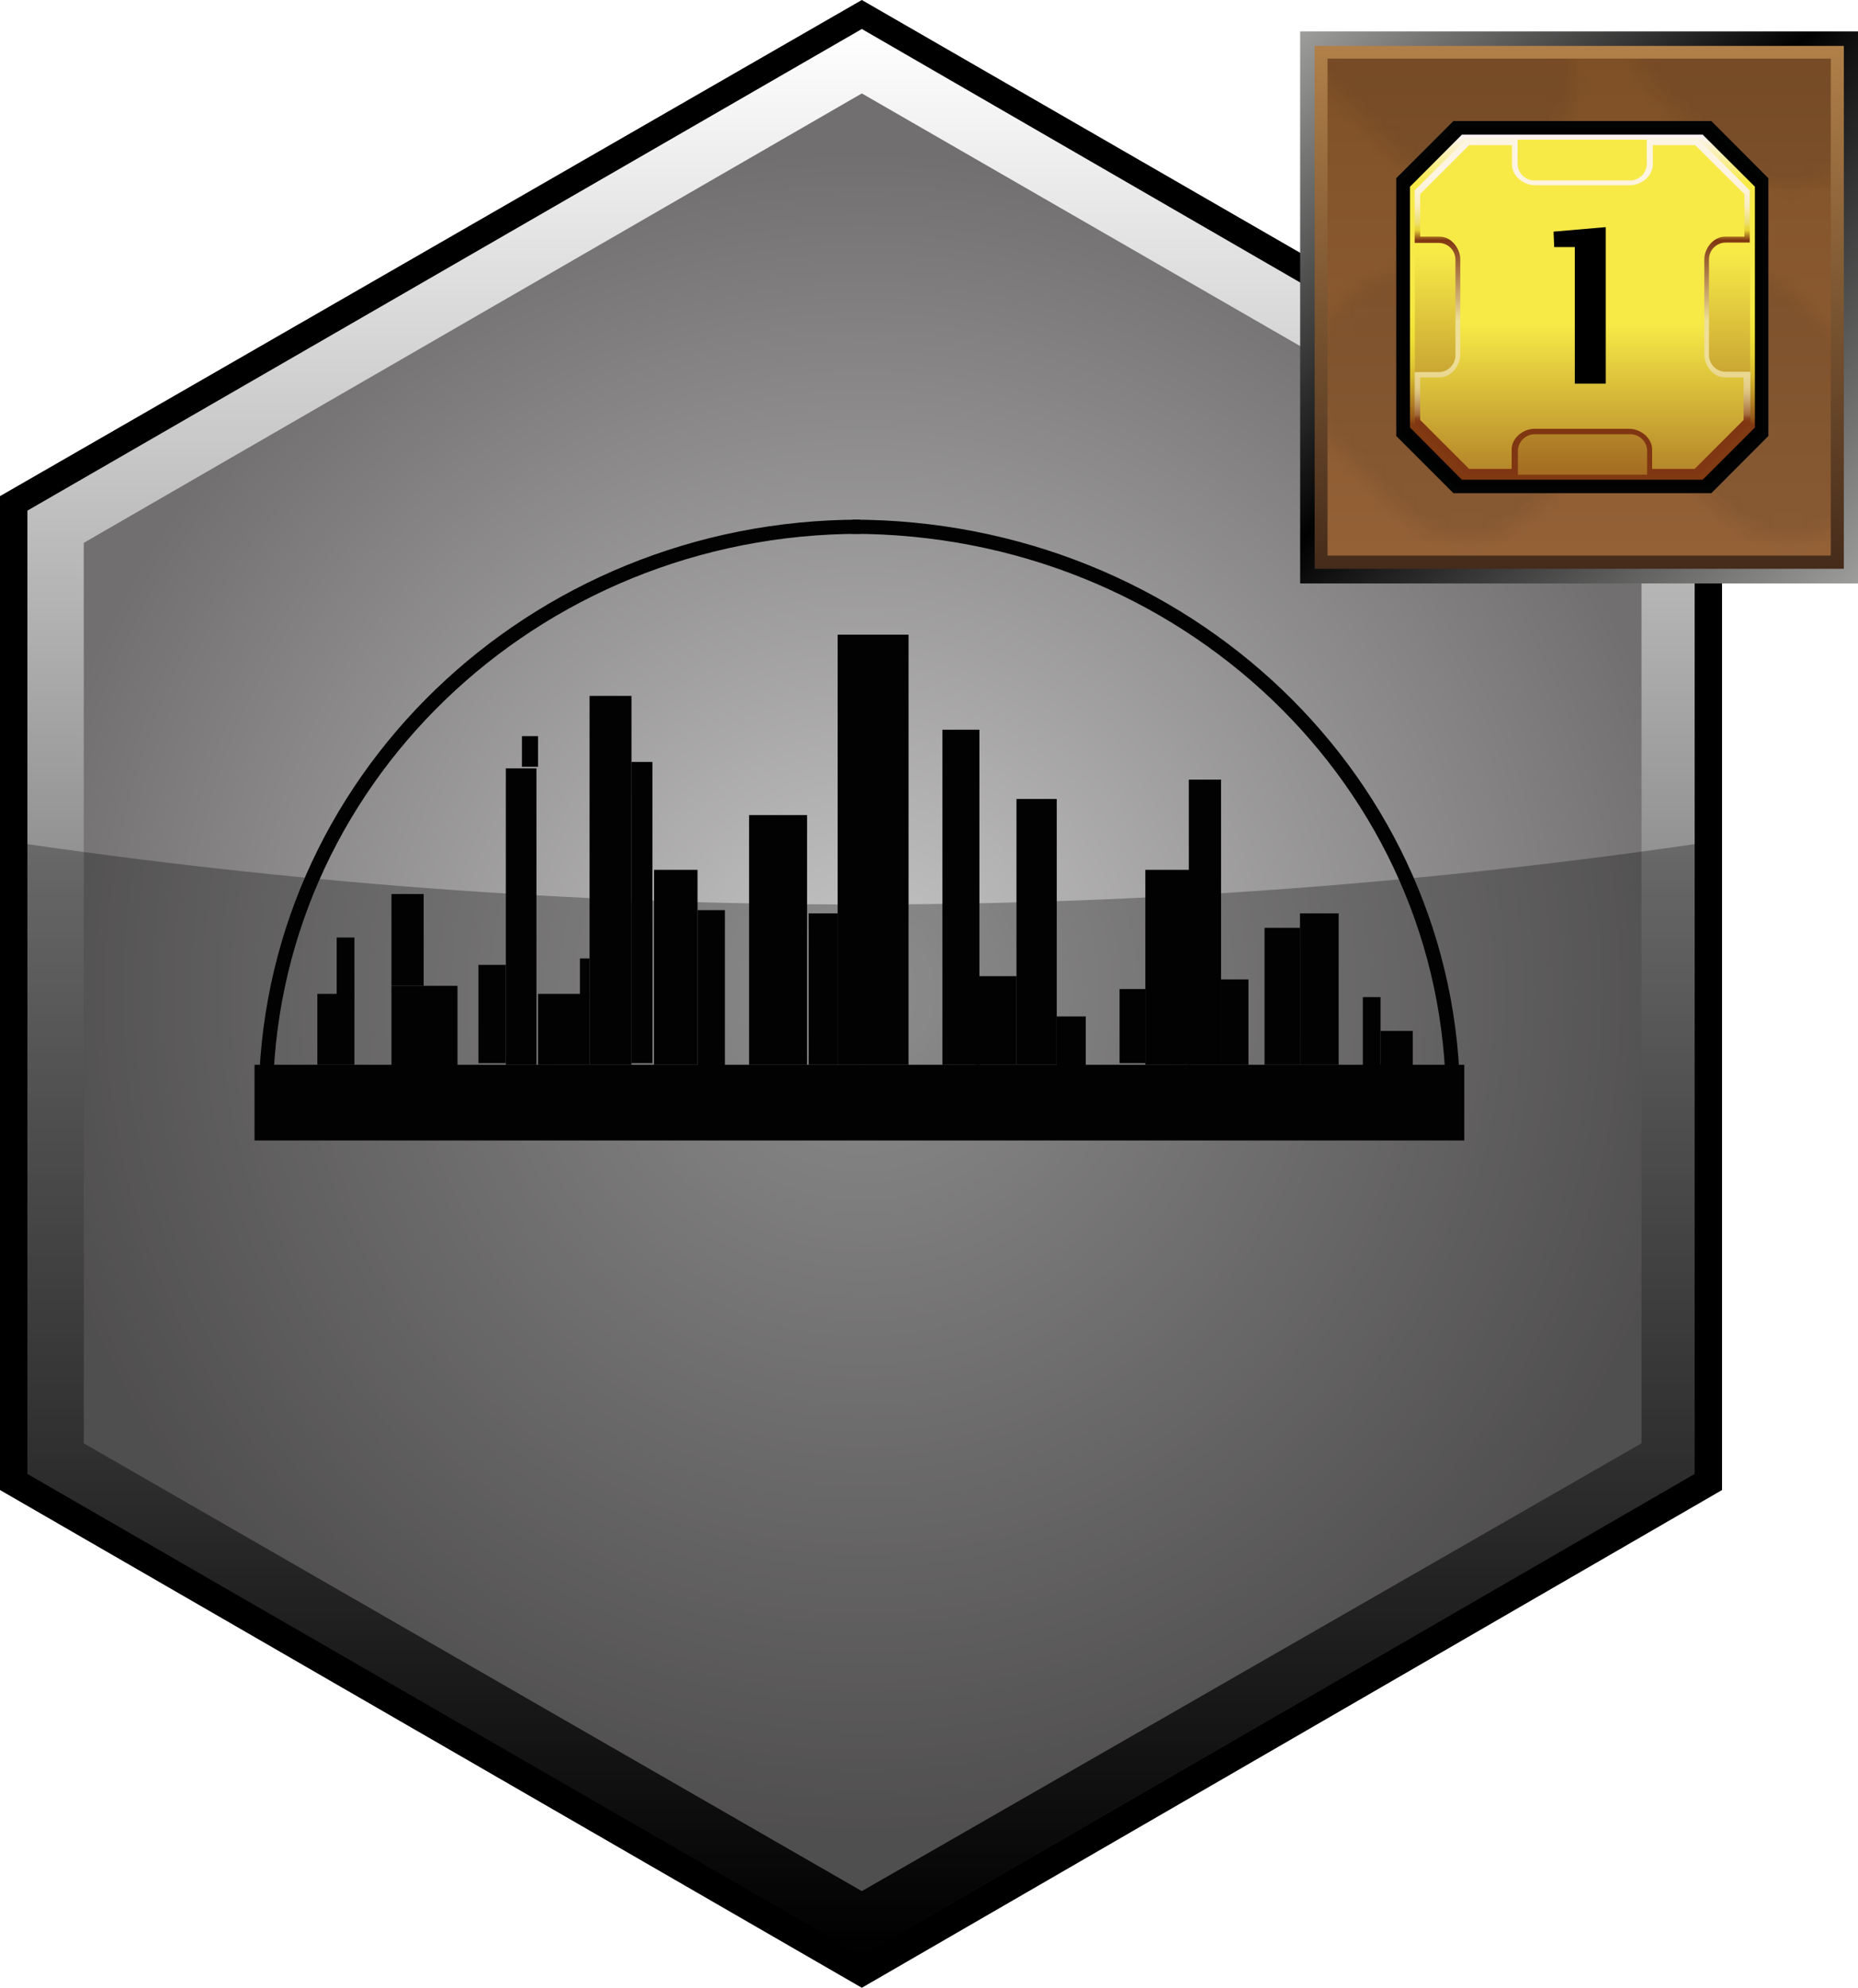 <?xml version="1.0" encoding="UTF-8"?><svg id="city" xmlns="http://www.w3.org/2000/svg" xmlns:xlink="http://www.w3.org/1999/xlink" viewBox="0 0 115.34 123.4"><defs><style>.cls-1{fill:url(#linear-gradient-2);}.cls-2{fill:#020203;}.cls-3{fill:url(#linear-gradient-6);}.cls-4{fill:#1f1f1d;}.cls-5{opacity:.29;}.cls-5,.cls-6{isolation:isolate;}.cls-7{fill:url(#radial-gradient);}.cls-8{stroke:#020203;stroke-width:.88px;}.cls-8,.cls-9{fill:none;}.cls-8,.cls-10{stroke-miterlimit:10;}.cls-6{fill:url(#Nowy_wzorek);opacity:.1;}.cls-11{fill:url(#linear-gradient-5);}.cls-12{fill:url(#linear-gradient-7);}.cls-13{fill:url(#linear-gradient-3);}.cls-14{fill:url(#linear-gradient);}.cls-10{fill:#010101;stroke:#020303;stroke-width:.37px;}.cls-15{fill:url(#linear-gradient-4);}.cls-16{fill:url(#linear-gradient-8);}</style><linearGradient id="linear-gradient" x1="53.45" y1="-14.08" x2="53.45" y2="105.52" gradientTransform="translate(0 107.32) scale(1 -1)" gradientUnits="userSpaceOnUse"><stop offset="0" stop-color="#000"/><stop offset="1" stop-color="#fff"/></linearGradient><radialGradient id="radial-gradient" cx="53.55" cy="45.72" fx="53.55" fy="45.72" r="52.21" gradientTransform="translate(0 107.32) scale(1 -1)" gradientUnits="userSpaceOnUse"><stop offset="0" stop-color="#c7c6c6"/><stop offset="1" stop-color="#716f6f"/></radialGradient><linearGradient id="linear-gradient-2" x1="115.25" y1="51.77" x2="80.8" y2="17.32" gradientTransform="translate(0 -15.46)" gradientUnits="userSpaceOnUse"><stop offset="0" stop-color="#9d9d9c"/><stop offset=".54" stop-color="#010101"/><stop offset="1" stop-color="#9d9d9c"/></linearGradient><linearGradient id="linear-gradient-3" x1="98.04" y1="50.78" x2="98.04" y2="18.31" gradientTransform="translate(0 -15.46)" gradientUnits="userSpaceOnUse"><stop offset="0" stop-color="#452b1a"/><stop offset="1" stop-color="#b18049"/></linearGradient><linearGradient id="linear-gradient-4" x1="98.03" y1="49.96" x2="98.03" y2="19.1" gradientTransform="translate(0 -15.46)" gradientUnits="userSpaceOnUse"><stop offset="0" stop-color="#946137"/><stop offset="1" stop-color="#7f5026"/></linearGradient><pattern id="Nowy_wzorek" x="0" y="0" width="19.7" height="21.7" patternTransform="translate(-.5 16514.2)" patternUnits="userSpaceOnUse" viewBox="0 0 19.7 21.7"><g><rect class="cls-9" width="19.7" height="21.7"/><g><rect class="cls-9" width="19.7" height="21.7"/><g><rect class="cls-9" width="19.7" height="21.7"/><g><rect class="cls-9" width="19.7" height="21.7"/><g><rect class="cls-9" width="19.7" height="21.7"/><path class="cls-4" d="M16.6,8.7c2.1,2.1,2.1,5.6,0,7.7l-1.2,1.2c-2.1,2.1-5.6,2.1-7.8,0L3.1,13c-2.1-2.1-2.1-5.6,0-7.7l1.2-1.2c2.1-2.1,5.6-2.1,7.7,0l4.6,4.6Z"/></g></g></g></g></g></pattern><linearGradient id="linear-gradient-5" x1="98.23" y1="46.25" x2="98.23" y2="24.83" gradientTransform="translate(0 -16.47)" gradientUnits="userSpaceOnUse"><stop offset=".16" stop-color="#813912"/><stop offset=".18" stop-color="#975a19"/><stop offset=".22" stop-color="#ae7d21"/><stop offset=".26" stop-color="#c39d27"/><stop offset=".3" stop-color="#d6b92e"/><stop offset=".35" stop-color="#e4cf35"/><stop offset=".41" stop-color="#efe036"/><stop offset=".48" stop-color="#f6e942"/><stop offset=".58" stop-color="#f8ea48"/><stop offset=".86" stop-color="#f7ea47"/><stop offset="1" stop-color="#fcf4f9"/></linearGradient><linearGradient id="linear-gradient-6" x1="98.23" y1="23.69" x2="98.23" y2="56.44" gradientTransform="translate(0 -16.47)" gradientUnits="userSpaceOnUse"><stop offset=".26" stop-color="#f7ea47"/><stop offset=".86" stop-color="#803612"/></linearGradient><linearGradient id="linear-gradient-7" x1="98.24" y1="45.96" x2="98.24" y2="25.14" gradientTransform="translate(0 -16.47)" gradientUnits="userSpaceOnUse"><stop offset=".16" stop-color="#803612"/><stop offset=".17" stop-color="#8b461e"/><stop offset=".18" stop-color="#a26a3b"/><stop offset=".2" stop-color="#b78954"/><stop offset=".22" stop-color="#c7a468"/><stop offset=".24" stop-color="#d7bb7a"/><stop offset=".26" stop-color="#e2cc88"/><stop offset=".3" stop-color="#ead891"/><stop offset=".34" stop-color="#eede97"/><stop offset=".46" stop-color="#efe097"/><stop offset=".7" stop-color="#803612"/><stop offset=".73" stop-color="#e6d234"/><stop offset=".74" stop-color="#ead848"/><stop offset=".75" stop-color="#eede6d"/><stop offset=".77" stop-color="#f1e38b"/><stop offset=".79" stop-color="#f7eaa9"/><stop offset=".8" stop-color="#f8edbf"/><stop offset=".83" stop-color="#faf0cf"/><stop offset=".85" stop-color="#fcf2da"/><stop offset=".89" stop-color="#fdf4e1"/><stop offset=".99" stop-color="#fdf5e3"/></linearGradient><linearGradient id="linear-gradient-8" x1="98.23" y1="28.2" x2="98.23" y2="60.32" gradientTransform="translate(0 -16.47)" gradientUnits="userSpaceOnUse"><stop offset=".26" stop-color="#f7ea47"/><stop offset=".77" stop-color="#803612"/></linearGradient></defs><g id="city-2"><polygon points="106.9 92.5 106.9 30.8 53.5 0 0 30.8 0 92.5 53.5 123.4 106.9 92.5"/><polygon class="cls-14" points="105.2 91.5 105.2 31.7 53.5 1.8 1.7 31.7 1.7 91.5 53.5 121.4 105.2 91.5"/><polygon class="cls-7" points="101.9 89.6 101.9 33.7 53.5 5.8 5.2 33.7 5.2 89.6 53.5 117.4 101.9 89.6"/><path class="cls-5" d="M106.6,90.7V52.2h0q-53.1,7.9-106.3,0H.3v38.5l53.1,30.7,53.2-30.7Z"/><g id="city-logo"><path class="cls-8" d="M16.5,68.4c0-19.8,16.6-35.7,36.9-35.7"/><path class="cls-8" d="M90.2,68.4c0-19.8-16.7-35.7-37.3-35.7"/><rect class="cls-2" x="15.8" y="66.1" width="75.1" height="4.7"/><rect class="cls-2" x="19.7" y="61.7" width="2.3" height="4.4"/><rect class="cls-2" x="20.9" y="58.2" width="1.1" height="3.6"/><rect class="cls-2" x="24.3" y="61.2" width="4.1" height="5"/><rect class="cls-2" x="24.3" y="55.5" width="2" height="5.7"/><rect class="cls-2" x="29.7" y="59.9" width="1.7" height="6.1"/><rect class="cls-2" x="31.4" y="47.7" width="1.9" height="18.4"/><rect class="cls-2" x="32.4" y="45.7" width="1" height="1.9"/><rect class="cls-2" x="33.4" y="61.7" width="3.2" height="4.4"/><rect class="cls-2" x="36" y="59.5" width=".6" height="2.3"/><rect class="cls-2" x="36.6" y="43.2" width="2.6" height="22.9"/><rect class="cls-2" x="39.2" y="47.3" width="1.3" height="18.7"/><rect class="cls-2" x="40.6" y="54" width="2.7" height="12.1"/><rect class="cls-2" x="43.3" y="56.5" width="1.7" height="9.7"/><rect class="cls-2" x="46.5" y="50.6" width="3.6" height="15.5"/><rect class="cls-2" x="50.2" y="56.7" width="1.8" height="9.4"/><rect class="cls-2" x="52" y="39.4" width="4.4" height="26.7"/><rect class="cls-2" x="58.5" y="45.3" width="2.3" height="20.8"/><rect class="cls-2" x="63.1" y="49.6" width="2.5" height="16.5"/><rect class="cls-2" x="60.6" y="60.6" width="2.5" height="5.5"/><rect class="cls-2" x="65.6" y="63.1" width="1.8" height="3.1"/><rect class="cls-2" x="69.5" y="61.4" width="1.6" height="4.6"/><rect class="cls-2" x="71.1" y="54" width="2.8" height="12.1"/><rect class="cls-2" x="73.8" y="48.4" width="2" height="17.7"/><rect class="cls-2" x="75.8" y="60.8" width="1.7" height="5.3"/><rect class="cls-2" x="78.5" y="57.6" width="2.2" height="8.5"/><rect class="cls-2" x="80.7" y="56.7" width="2.4" height="9.4"/><rect class="cls-2" x="84.6" y="61.9" width="1.1" height="4.3"/><rect class="cls-2" x="85.7" y="64" width="2" height="2.2"/></g></g><g><g id="prodBg"><rect id="external-border" class="cls-1" x="80.71" y="1.95" width="34.63" height="34.27"/><rect id="internal-border" class="cls-13" x="81.61" y="2.85" width="32.85" height="32.46"/><rect id="bg" class="cls-15" x="82.41" y="3.64" width="31.24" height="30.85"/><rect id="bgPattern" class="cls-6" x="82.41" y="3.64" width="31.24" height="30.85"/></g><g id="mln"><polygon id="obram_czarne" class="cls-10" points="90.3 7.7 86.86 11.14 86.86 26.99 90.3 30.43 106.16 30.43 109.59 26.99 109.59 11.14 106.16 7.7 90.3 7.7"/><polygon id="obram_zolte" class="cls-11" points="90.75 8.36 87.53 11.59 87.53 26.54 90.75 29.78 105.7 29.78 108.94 26.54 108.94 11.59 105.7 8.36 90.75 8.36"/><polygon id="tlo_wew" class="cls-3" points="90.97 8.67 87.83 11.82 87.83 26.32 90.97 29.47 105.49 29.47 108.64 26.32 108.64 11.82 105.49 8.67 90.97 8.67"/><path id="obram_skosne" class="cls-12" d="M107.13,23.08c-.58,0-1.04-.47-1.04-1.04v-5.94c0-.58,.47-1.04,1.04-1.04h1.49v-3.24l-3.13-3.15h-3.26v1.49c0,.58-.47,1.04-1.04,1.04h-5.94c-.58,0-1.04-.47-1.04-1.04v-1.49h-3.24l-3.15,3.15v3.26h1.49c.58,0,1.04,.47,1.04,1.04v5.94c0,.58-.47,1.04-1.04,1.04h-1.49v3.24l3.15,3.15h3.26v-1.49c0-.58,.47-1.04,1.04-1.04h5.94c.58,0,1.04,.47,1.04,1.04v1.49h3.26l3.15-3.15v-3.26h-1.53Z"/><path id="tlo_zew" class="cls-16" d="M107.08,23.43c-.71,0-1.28-.71-1.28-1.42v-5.9c0-.71,.58-1.42,1.28-1.42h1.21v-2.64l-3.06-3.04h-2.63v1.21c0,.71-.71,1.28-1.42,1.28h-5.9c-.71,0-1.42-.58-1.42-1.28v-1.21h-2.66l-3.04,3.04v2.64h1.21c.71,0,1.28,.71,1.28,1.42v5.9c0,.71-.58,1.42-1.28,1.42h-1.21v2.64l3.04,3.04h2.64v-1.21c0-.71,.71-1.28,1.42-1.28h5.88c.71,0,1.42,.58,1.42,1.28v1.21h2.64l3.04-3.04v-2.64h-1.17Z"/></g><path d="M97.76,23.82V15.34h-1.28l-.04-.96,3.24-.28v9.72h-1.92Z"/></g></svg>